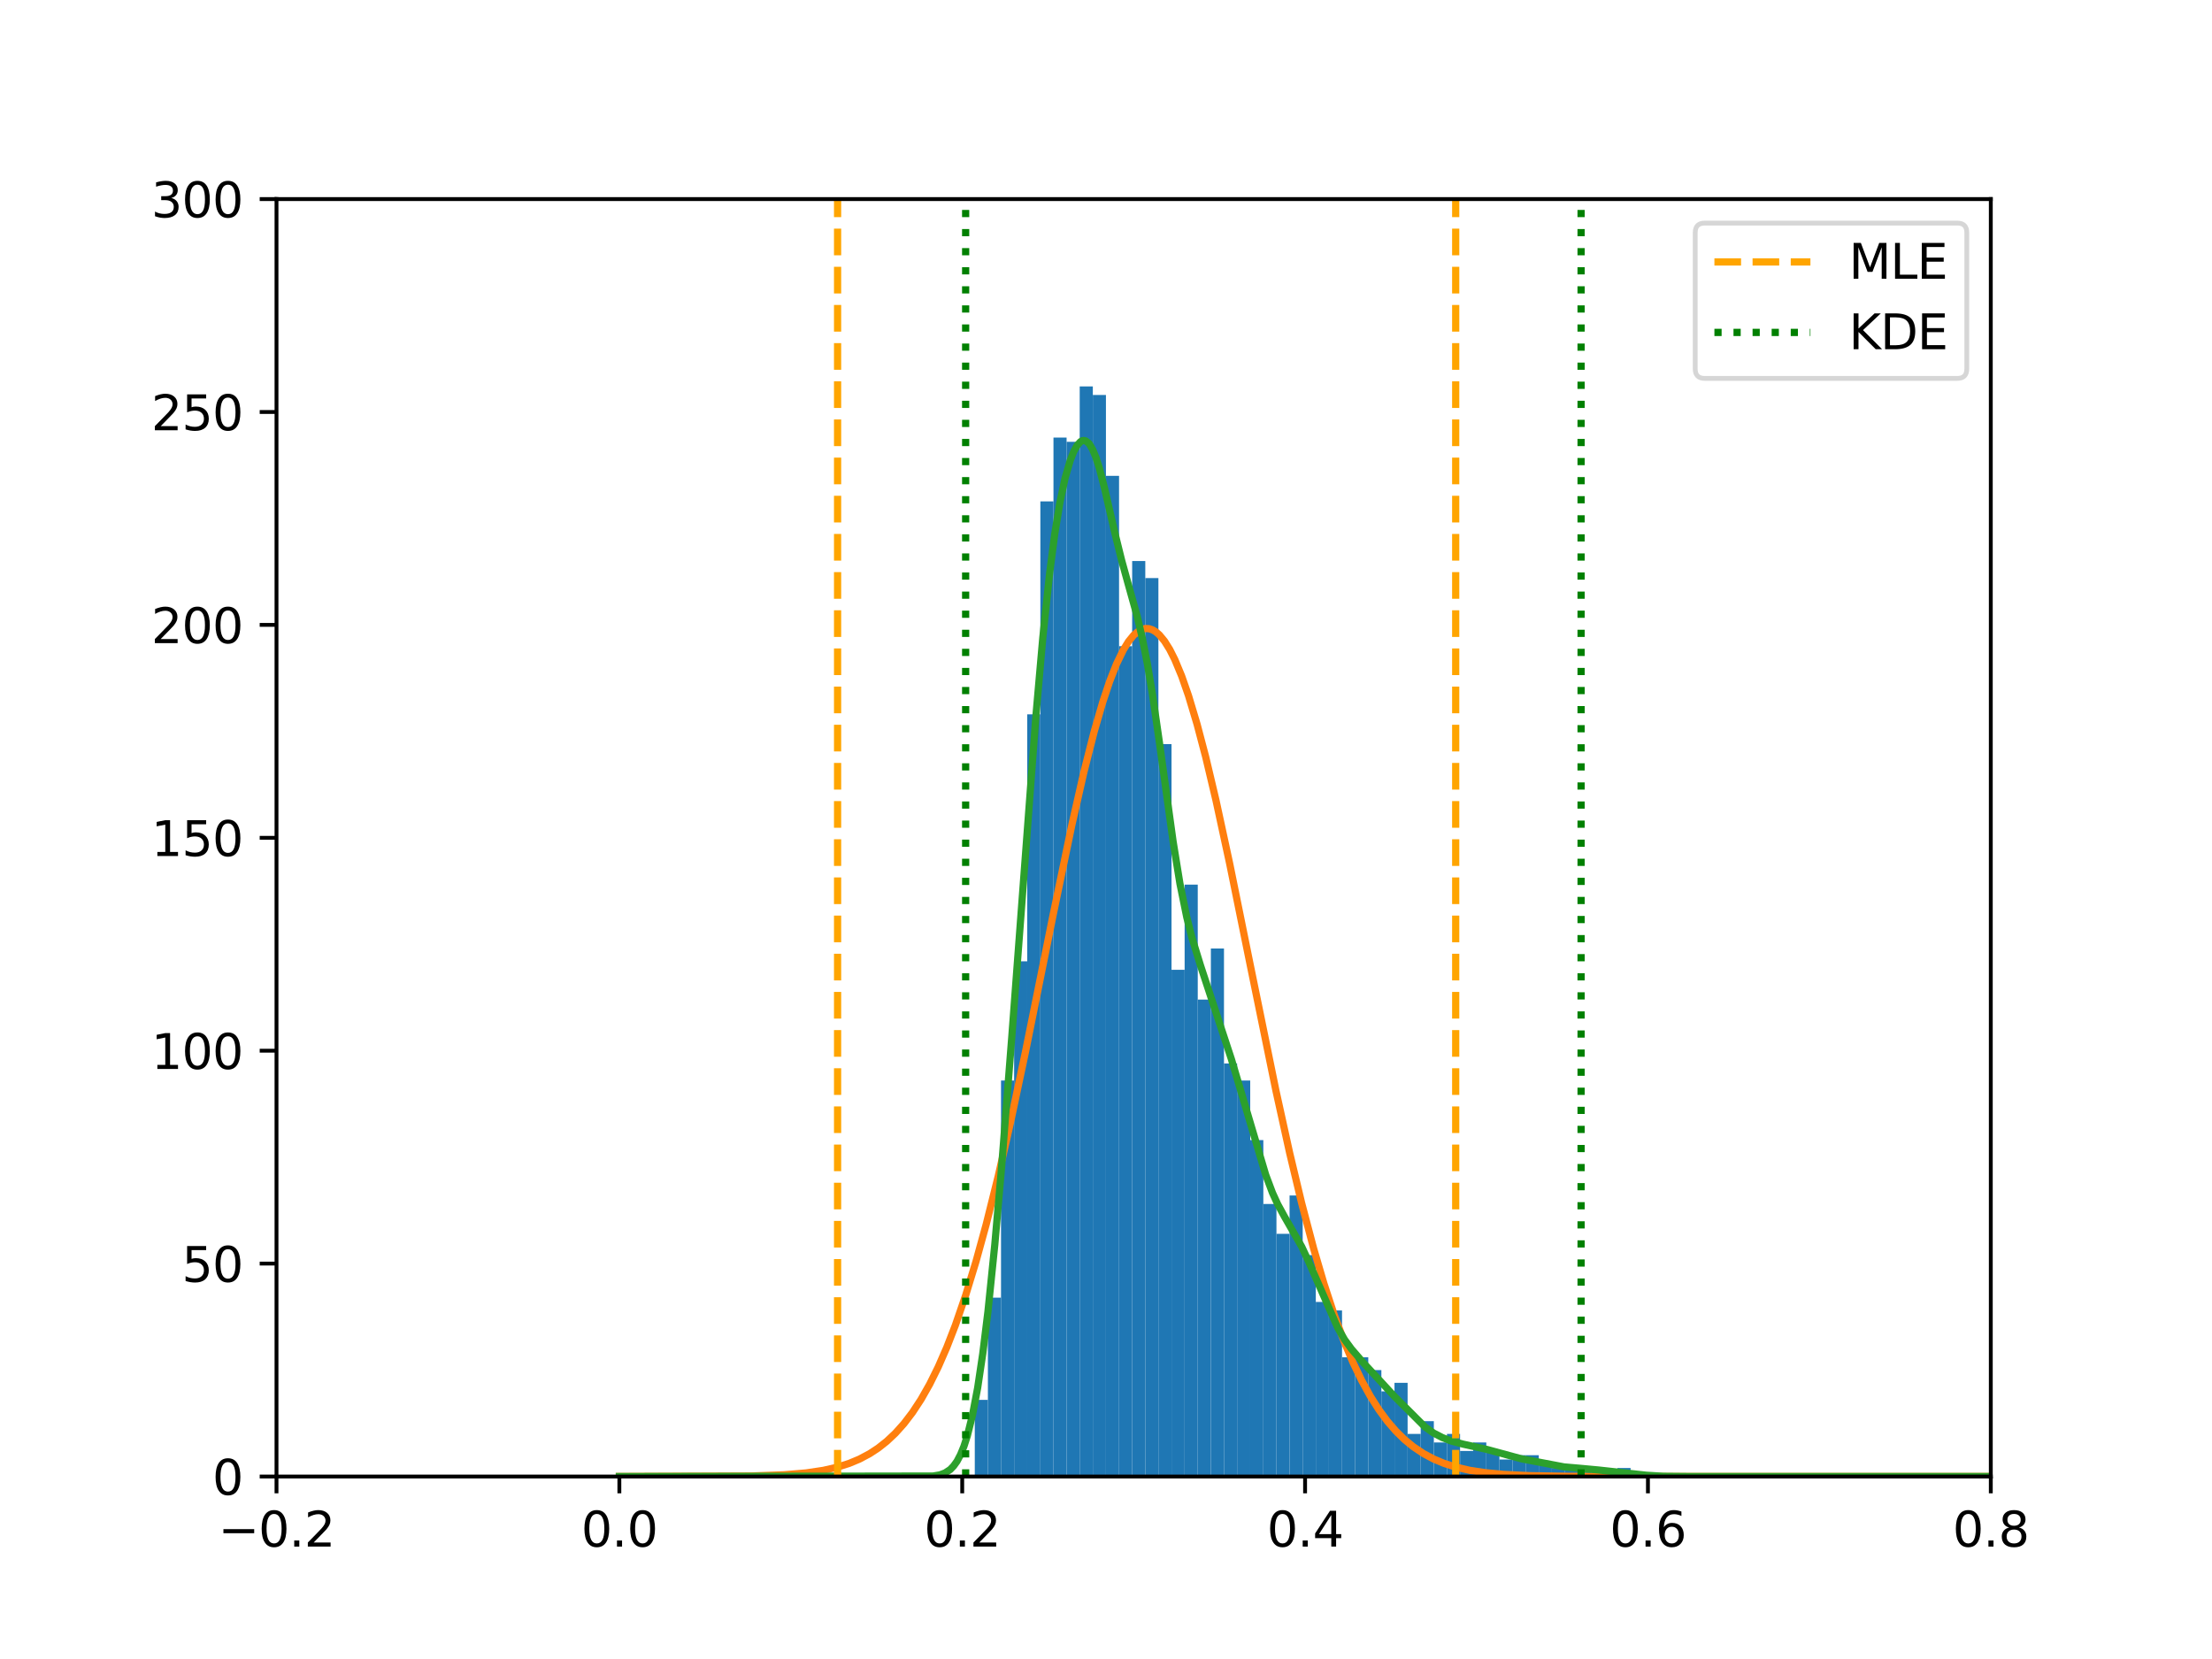 <?xml version="1.0" encoding="utf-8" standalone="no"?>
<!DOCTYPE svg PUBLIC "-//W3C//DTD SVG 1.1//EN"
  "http://www.w3.org/Graphics/SVG/1.1/DTD/svg11.dtd">
<svg xmlns:xlink="http://www.w3.org/1999/xlink" width="460.8pt" height="345.6pt" viewBox="0 0 460.8 345.6" xmlns="http://www.w3.org/2000/svg" version="1.1">
 <defs>
  <style type="text/css">*{stroke-linejoin: round; stroke-linecap: butt}</style>
 </defs>
 <g id="figure_1">
  <g id="patch_1">
   <path d="M 0 345.6 
L 460.8 345.6 
L 460.8 0 
L 0 0 
z
" style="fill: #ffffff"/>
  </g>
  <g id="axes_1">
   <g id="patch_2">
    <path d="M 57.6 307.584 
L 414.72 307.584 
L 414.72 41.472 
L 57.6 41.472 
z
" style="fill: #ffffff"/>
   </g>
   <g id="patch_3">
    <path d="M 203.065 307.584 
L 205.797 307.584 
L 205.797 291.617 
L 203.065 291.617 
z
" clip-path="url(#p4b53a3bd21)" style="fill: #1f77b4"/>
   </g>
   <g id="patch_4">
    <path d="M 205.797 307.584 
L 208.529 307.584 
L 208.529 270.328 
L 205.797 270.328 
z
" clip-path="url(#p4b53a3bd21)" style="fill: #1f77b4"/>
   </g>
   <g id="patch_5">
    <path d="M 208.529 307.584 
L 211.261 307.584 
L 211.261 225.089 
L 208.529 225.089 
z
" clip-path="url(#p4b53a3bd21)" style="fill: #1f77b4"/>
   </g>
   <g id="patch_6">
    <path d="M 211.261 307.584 
L 213.994 307.584 
L 213.994 200.252 
L 211.261 200.252 
z
" clip-path="url(#p4b53a3bd21)" style="fill: #1f77b4"/>
   </g>
   <g id="patch_7">
    <path d="M 213.994 307.584 
L 216.726 307.584 
L 216.726 148.804 
L 213.994 148.804 
z
" clip-path="url(#p4b53a3bd21)" style="fill: #1f77b4"/>
   </g>
   <g id="patch_8">
    <path d="M 216.726 307.584 
L 219.458 307.584 
L 219.458 104.452 
L 216.726 104.452 
z
" clip-path="url(#p4b53a3bd21)" style="fill: #1f77b4"/>
   </g>
   <g id="patch_9">
    <path d="M 219.458 307.584 
L 222.191 307.584 
L 222.191 91.146 
L 219.458 91.146 
z
" clip-path="url(#p4b53a3bd21)" style="fill: #1f77b4"/>
   </g>
   <g id="patch_10">
    <path d="M 222.191 307.584 
L 224.923 307.584 
L 224.923 92.033 
L 222.191 92.033 
z
" clip-path="url(#p4b53a3bd21)" style="fill: #1f77b4"/>
   </g>
   <g id="patch_11">
    <path d="M 224.923 307.584 
L 227.655 307.584 
L 227.655 80.502 
L 224.923 80.502 
z
" clip-path="url(#p4b53a3bd21)" style="fill: #1f77b4"/>
   </g>
   <g id="patch_12">
    <path d="M 227.655 307.584 
L 230.388 307.584 
L 230.388 82.276 
L 227.655 82.276 
z
" clip-path="url(#p4b53a3bd21)" style="fill: #1f77b4"/>
   </g>
   <g id="patch_13">
    <path d="M 230.388 307.584 
L 233.12 307.584 
L 233.12 99.13 
L 230.388 99.13 
z
" clip-path="url(#p4b53a3bd21)" style="fill: #1f77b4"/>
   </g>
   <g id="patch_14">
    <path d="M 233.12 307.584 
L 235.852 307.584 
L 235.852 134.611 
L 233.12 134.611 
z
" clip-path="url(#p4b53a3bd21)" style="fill: #1f77b4"/>
   </g>
   <g id="patch_15">
    <path d="M 235.852 307.584 
L 238.585 307.584 
L 238.585 116.87 
L 235.852 116.87 
z
" clip-path="url(#p4b53a3bd21)" style="fill: #1f77b4"/>
   </g>
   <g id="patch_16">
    <path d="M 238.585 307.584 
L 241.317 307.584 
L 241.317 120.419 
L 238.585 120.419 
z
" clip-path="url(#p4b53a3bd21)" style="fill: #1f77b4"/>
   </g>
   <g id="patch_17">
    <path d="M 241.317 307.584 
L 244.049 307.584 
L 244.049 155.013 
L 241.317 155.013 
z
" clip-path="url(#p4b53a3bd21)" style="fill: #1f77b4"/>
   </g>
   <g id="patch_18">
    <path d="M 244.049 307.584 
L 246.781 307.584 
L 246.781 202.026 
L 244.049 202.026 
z
" clip-path="url(#p4b53a3bd21)" style="fill: #1f77b4"/>
   </g>
   <g id="patch_19">
    <path d="M 246.781 307.584 
L 249.514 307.584 
L 249.514 184.285 
L 246.781 184.285 
z
" clip-path="url(#p4b53a3bd21)" style="fill: #1f77b4"/>
   </g>
   <g id="patch_20">
    <path d="M 249.514 307.584 
L 252.246 307.584 
L 252.246 208.236 
L 249.514 208.236 
z
" clip-path="url(#p4b53a3bd21)" style="fill: #1f77b4"/>
   </g>
   <g id="patch_21">
    <path d="M 252.246 307.584 
L 254.978 307.584 
L 254.978 197.591 
L 252.246 197.591 
z
" clip-path="url(#p4b53a3bd21)" style="fill: #1f77b4"/>
   </g>
   <g id="patch_22">
    <path d="M 254.978 307.584 
L 257.711 307.584 
L 257.711 221.541 
L 254.978 221.541 
z
" clip-path="url(#p4b53a3bd21)" style="fill: #1f77b4"/>
   </g>
   <g id="patch_23">
    <path d="M 257.711 307.584 
L 260.443 307.584 
L 260.443 225.089 
L 257.711 225.089 
z
" clip-path="url(#p4b53a3bd21)" style="fill: #1f77b4"/>
   </g>
   <g id="patch_24">
    <path d="M 260.443 307.584 
L 263.175 307.584 
L 263.175 237.508 
L 260.443 237.508 
z
" clip-path="url(#p4b53a3bd21)" style="fill: #1f77b4"/>
   </g>
   <g id="patch_25">
    <path d="M 263.175 307.584 
L 265.908 307.584 
L 265.908 250.813 
L 263.175 250.813 
z
" clip-path="url(#p4b53a3bd21)" style="fill: #1f77b4"/>
   </g>
   <g id="patch_26">
    <path d="M 265.908 307.584 
L 268.64 307.584 
L 268.64 257.023 
L 265.908 257.023 
z
" clip-path="url(#p4b53a3bd21)" style="fill: #1f77b4"/>
   </g>
   <g id="patch_27">
    <path d="M 268.64 307.584 
L 271.372 307.584 
L 271.372 249.039 
L 268.64 249.039 
z
" clip-path="url(#p4b53a3bd21)" style="fill: #1f77b4"/>
   </g>
   <g id="patch_28">
    <path d="M 271.372 307.584 
L 274.104 307.584 
L 274.104 261.458 
L 271.372 261.458 
z
" clip-path="url(#p4b53a3bd21)" style="fill: #1f77b4"/>
   </g>
   <g id="patch_29">
    <path d="M 274.104 307.584 
L 276.837 307.584 
L 276.837 271.215 
L 274.104 271.215 
z
" clip-path="url(#p4b53a3bd21)" style="fill: #1f77b4"/>
   </g>
   <g id="patch_30">
    <path d="M 276.837 307.584 
L 279.569 307.584 
L 279.569 272.989 
L 276.837 272.989 
z
" clip-path="url(#p4b53a3bd21)" style="fill: #1f77b4"/>
   </g>
   <g id="patch_31">
    <path d="M 279.569 307.584 
L 282.301 307.584 
L 282.301 282.747 
L 279.569 282.747 
z
" clip-path="url(#p4b53a3bd21)" style="fill: #1f77b4"/>
   </g>
   <g id="patch_32">
    <path d="M 282.301 307.584 
L 285.034 307.584 
L 285.034 282.747 
L 282.301 282.747 
z
" clip-path="url(#p4b53a3bd21)" style="fill: #1f77b4"/>
   </g>
   <g id="patch_33">
    <path d="M 285.034 307.584 
L 287.766 307.584 
L 287.766 285.408 
L 285.034 285.408 
z
" clip-path="url(#p4b53a3bd21)" style="fill: #1f77b4"/>
   </g>
   <g id="patch_34">
    <path d="M 287.766 307.584 
L 290.498 307.584 
L 290.498 289.843 
L 287.766 289.843 
z
" clip-path="url(#p4b53a3bd21)" style="fill: #1f77b4"/>
   </g>
   <g id="patch_35">
    <path d="M 290.498 307.584 
L 293.231 307.584 
L 293.231 288.069 
L 290.498 288.069 
z
" clip-path="url(#p4b53a3bd21)" style="fill: #1f77b4"/>
   </g>
   <g id="patch_36">
    <path d="M 293.231 307.584 
L 295.963 307.584 
L 295.963 298.714 
L 293.231 298.714 
z
" clip-path="url(#p4b53a3bd21)" style="fill: #1f77b4"/>
   </g>
   <g id="patch_37">
    <path d="M 295.963 307.584 
L 298.695 307.584 
L 298.695 296.052 
L 295.963 296.052 
z
" clip-path="url(#p4b53a3bd21)" style="fill: #1f77b4"/>
   </g>
   <g id="patch_38">
    <path d="M 298.695 307.584 
L 301.427 307.584 
L 301.427 300.488 
L 298.695 300.488 
z
" clip-path="url(#p4b53a3bd21)" style="fill: #1f77b4"/>
   </g>
   <g id="patch_39">
    <path d="M 301.427 307.584 
L 304.16 307.584 
L 304.16 298.714 
L 301.427 298.714 
z
" clip-path="url(#p4b53a3bd21)" style="fill: #1f77b4"/>
   </g>
   <g id="patch_40">
    <path d="M 304.16 307.584 
L 306.892 307.584 
L 306.892 302.262 
L 304.16 302.262 
z
" clip-path="url(#p4b53a3bd21)" style="fill: #1f77b4"/>
   </g>
   <g id="patch_41">
    <path d="M 306.892 307.584 
L 309.624 307.584 
L 309.624 300.488 
L 306.892 300.488 
z
" clip-path="url(#p4b53a3bd21)" style="fill: #1f77b4"/>
   </g>
   <g id="patch_42">
    <path d="M 309.624 307.584 
L 312.357 307.584 
L 312.357 302.262 
L 309.624 302.262 
z
" clip-path="url(#p4b53a3bd21)" style="fill: #1f77b4"/>
   </g>
   <g id="patch_43">
    <path d="M 312.357 307.584 
L 315.089 307.584 
L 315.089 304.036 
L 312.357 304.036 
z
" clip-path="url(#p4b53a3bd21)" style="fill: #1f77b4"/>
   </g>
   <g id="patch_44">
    <path d="M 315.089 307.584 
L 317.821 307.584 
L 317.821 303.149 
L 315.089 303.149 
z
" clip-path="url(#p4b53a3bd21)" style="fill: #1f77b4"/>
   </g>
   <g id="patch_45">
    <path d="M 317.821 307.584 
L 320.554 307.584 
L 320.554 303.149 
L 317.821 303.149 
z
" clip-path="url(#p4b53a3bd21)" style="fill: #1f77b4"/>
   </g>
   <g id="patch_46">
    <path d="M 320.554 307.584 
L 323.286 307.584 
L 323.286 304.923 
L 320.554 304.923 
z
" clip-path="url(#p4b53a3bd21)" style="fill: #1f77b4"/>
   </g>
   <g id="patch_47">
    <path d="M 323.286 307.584 
L 326.018 307.584 
L 326.018 305.81 
L 323.286 305.81 
z
" clip-path="url(#p4b53a3bd21)" style="fill: #1f77b4"/>
   </g>
   <g id="patch_48">
    <path d="M 326.018 307.584 
L 328.75 307.584 
L 328.75 305.81 
L 326.018 305.81 
z
" clip-path="url(#p4b53a3bd21)" style="fill: #1f77b4"/>
   </g>
   <g id="patch_49">
    <path d="M 328.75 307.584 
L 331.483 307.584 
L 331.483 305.81 
L 328.75 305.81 
z
" clip-path="url(#p4b53a3bd21)" style="fill: #1f77b4"/>
   </g>
   <g id="patch_50">
    <path d="M 331.483 307.584 
L 334.215 307.584 
L 334.215 305.81 
L 331.483 305.81 
z
" clip-path="url(#p4b53a3bd21)" style="fill: #1f77b4"/>
   </g>
   <g id="patch_51">
    <path d="M 334.215 307.584 
L 336.947 307.584 
L 336.947 307.584 
L 334.215 307.584 
z
" clip-path="url(#p4b53a3bd21)" style="fill: #1f77b4"/>
   </g>
   <g id="patch_52">
    <path d="M 336.947 307.584 
L 339.68 307.584 
L 339.68 305.81 
L 336.947 305.81 
z
" clip-path="url(#p4b53a3bd21)" style="fill: #1f77b4"/>
   </g>
   <g id="matplotlib.axis_1">
    <g id="xtick_1">
     <g id="line2d_1">
      <defs>
       <path id="mc265579cca" d="M 0 0 
L 0 3.5 
" style="stroke: #000000; stroke-width: 0.8"/>
      </defs>
      <g>
       <use xlink:href="#mc265579cca" x="57.6" y="307.584" style="stroke: #000000; stroke-width: 0.8"/>
      </g>
     </g>
     <g id="text_1">
      <!-- −0.2 -->
      <g transform="translate(45.459 322.182) scale(0.1 -0.1)">
       <defs>
        <path id="DejaVuSans-2212" d="M 678 2272 
L 4684 2272 
L 4684 1741 
L 678 1741 
L 678 2272 
z
" transform="scale(0.016)"/>
        <path id="DejaVuSans-30" d="M 2034 4250 
Q 1547 4250 1301 3770 
Q 1056 3291 1056 2328 
Q 1056 1369 1301 889 
Q 1547 409 2034 409 
Q 2525 409 2770 889 
Q 3016 1369 3016 2328 
Q 3016 3291 2770 3770 
Q 2525 4250 2034 4250 
z
M 2034 4750 
Q 2819 4750 3233 4129 
Q 3647 3509 3647 2328 
Q 3647 1150 3233 529 
Q 2819 -91 2034 -91 
Q 1250 -91 836 529 
Q 422 1150 422 2328 
Q 422 3509 836 4129 
Q 1250 4750 2034 4750 
z
" transform="scale(0.016)"/>
        <path id="DejaVuSans-2e" d="M 684 794 
L 1344 794 
L 1344 0 
L 684 0 
L 684 794 
z
" transform="scale(0.016)"/>
        <path id="DejaVuSans-32" d="M 1228 531 
L 3431 531 
L 3431 0 
L 469 0 
L 469 531 
Q 828 903 1448 1529 
Q 2069 2156 2228 2338 
Q 2531 2678 2651 2914 
Q 2772 3150 2772 3378 
Q 2772 3750 2511 3984 
Q 2250 4219 1831 4219 
Q 1534 4219 1204 4116 
Q 875 4013 500 3803 
L 500 4441 
Q 881 4594 1212 4672 
Q 1544 4750 1819 4750 
Q 2544 4750 2975 4387 
Q 3406 4025 3406 3419 
Q 3406 3131 3298 2873 
Q 3191 2616 2906 2266 
Q 2828 2175 2409 1742 
Q 1991 1309 1228 531 
z
" transform="scale(0.016)"/>
       </defs>
       <use xlink:href="#DejaVuSans-2212"/>
       <use xlink:href="#DejaVuSans-30" x="83.789"/>
       <use xlink:href="#DejaVuSans-2e" x="147.412"/>
       <use xlink:href="#DejaVuSans-32" x="179.199"/>
      </g>
     </g>
    </g>
    <g id="xtick_2">
     <g id="line2d_2">
      <g>
       <use xlink:href="#mc265579cca" x="129.024" y="307.584" style="stroke: #000000; stroke-width: 0.8"/>
      </g>
     </g>
     <g id="text_2">
      <!-- 0.0 -->
      <g transform="translate(121.072 322.182) scale(0.1 -0.1)">
       <use xlink:href="#DejaVuSans-30"/>
       <use xlink:href="#DejaVuSans-2e" x="63.623"/>
       <use xlink:href="#DejaVuSans-30" x="95.41"/>
      </g>
     </g>
    </g>
    <g id="xtick_3">
     <g id="line2d_3">
      <g>
       <use xlink:href="#mc265579cca" x="200.448" y="307.584" style="stroke: #000000; stroke-width: 0.8"/>
      </g>
     </g>
     <g id="text_3">
      <!-- 0.2 -->
      <g transform="translate(192.496 322.182) scale(0.1 -0.1)">
       <use xlink:href="#DejaVuSans-30"/>
       <use xlink:href="#DejaVuSans-2e" x="63.623"/>
       <use xlink:href="#DejaVuSans-32" x="95.41"/>
      </g>
     </g>
    </g>
    <g id="xtick_4">
     <g id="line2d_4">
      <g>
       <use xlink:href="#mc265579cca" x="271.872" y="307.584" style="stroke: #000000; stroke-width: 0.8"/>
      </g>
     </g>
     <g id="text_4">
      <!-- 0.4 -->
      <g transform="translate(263.92 322.182) scale(0.1 -0.1)">
       <defs>
        <path id="DejaVuSans-34" d="M 2419 4116 
L 825 1625 
L 2419 1625 
L 2419 4116 
z
M 2253 4666 
L 3047 4666 
L 3047 1625 
L 3713 1625 
L 3713 1100 
L 3047 1100 
L 3047 0 
L 2419 0 
L 2419 1100 
L 313 1100 
L 313 1709 
L 2253 4666 
z
" transform="scale(0.016)"/>
       </defs>
       <use xlink:href="#DejaVuSans-30"/>
       <use xlink:href="#DejaVuSans-2e" x="63.623"/>
       <use xlink:href="#DejaVuSans-34" x="95.41"/>
      </g>
     </g>
    </g>
    <g id="xtick_5">
     <g id="line2d_5">
      <g>
       <use xlink:href="#mc265579cca" x="343.296" y="307.584" style="stroke: #000000; stroke-width: 0.8"/>
      </g>
     </g>
     <g id="text_5">
      <!-- 0.6 -->
      <g transform="translate(335.344 322.182) scale(0.1 -0.1)">
       <defs>
        <path id="DejaVuSans-36" d="M 2113 2584 
Q 1688 2584 1439 2293 
Q 1191 2003 1191 1497 
Q 1191 994 1439 701 
Q 1688 409 2113 409 
Q 2538 409 2786 701 
Q 3034 994 3034 1497 
Q 3034 2003 2786 2293 
Q 2538 2584 2113 2584 
z
M 3366 4563 
L 3366 3988 
Q 3128 4100 2886 4159 
Q 2644 4219 2406 4219 
Q 1781 4219 1451 3797 
Q 1122 3375 1075 2522 
Q 1259 2794 1537 2939 
Q 1816 3084 2150 3084 
Q 2853 3084 3261 2657 
Q 3669 2231 3669 1497 
Q 3669 778 3244 343 
Q 2819 -91 2113 -91 
Q 1303 -91 875 529 
Q 447 1150 447 2328 
Q 447 3434 972 4092 
Q 1497 4750 2381 4750 
Q 2619 4750 2861 4703 
Q 3103 4656 3366 4563 
z
" transform="scale(0.016)"/>
       </defs>
       <use xlink:href="#DejaVuSans-30"/>
       <use xlink:href="#DejaVuSans-2e" x="63.623"/>
       <use xlink:href="#DejaVuSans-36" x="95.41"/>
      </g>
     </g>
    </g>
    <g id="xtick_6">
     <g id="line2d_6">
      <g>
       <use xlink:href="#mc265579cca" x="414.72" y="307.584" style="stroke: #000000; stroke-width: 0.8"/>
      </g>
     </g>
     <g id="text_6">
      <!-- 0.8 -->
      <g transform="translate(406.768 322.182) scale(0.1 -0.1)">
       <defs>
        <path id="DejaVuSans-38" d="M 2034 2216 
Q 1584 2216 1326 1975 
Q 1069 1734 1069 1313 
Q 1069 891 1326 650 
Q 1584 409 2034 409 
Q 2484 409 2743 651 
Q 3003 894 3003 1313 
Q 3003 1734 2745 1975 
Q 2488 2216 2034 2216 
z
M 1403 2484 
Q 997 2584 770 2862 
Q 544 3141 544 3541 
Q 544 4100 942 4425 
Q 1341 4750 2034 4750 
Q 2731 4750 3128 4425 
Q 3525 4100 3525 3541 
Q 3525 3141 3298 2862 
Q 3072 2584 2669 2484 
Q 3125 2378 3379 2068 
Q 3634 1759 3634 1313 
Q 3634 634 3220 271 
Q 2806 -91 2034 -91 
Q 1263 -91 848 271 
Q 434 634 434 1313 
Q 434 1759 690 2068 
Q 947 2378 1403 2484 
z
M 1172 3481 
Q 1172 3119 1398 2916 
Q 1625 2713 2034 2713 
Q 2441 2713 2670 2916 
Q 2900 3119 2900 3481 
Q 2900 3844 2670 4047 
Q 2441 4250 2034 4250 
Q 1625 4250 1398 4047 
Q 1172 3844 1172 3481 
z
" transform="scale(0.016)"/>
       </defs>
       <use xlink:href="#DejaVuSans-30"/>
       <use xlink:href="#DejaVuSans-2e" x="63.623"/>
       <use xlink:href="#DejaVuSans-38" x="95.41"/>
      </g>
     </g>
    </g>
   </g>
   <g id="matplotlib.axis_2">
    <g id="ytick_1">
     <g id="line2d_7">
      <defs>
       <path id="m9dc671b446" d="M 0 0 
L -3.5 0 
" style="stroke: #000000; stroke-width: 0.8"/>
      </defs>
      <g>
       <use xlink:href="#m9dc671b446" x="57.6" y="307.584" style="stroke: #000000; stroke-width: 0.8"/>
      </g>
     </g>
     <g id="text_7">
      <!-- 0 -->
      <g transform="translate(44.237 311.383) scale(0.1 -0.1)">
       <use xlink:href="#DejaVuSans-30"/>
      </g>
     </g>
    </g>
    <g id="ytick_2">
     <g id="line2d_8">
      <g>
       <use xlink:href="#m9dc671b446" x="57.6" y="263.232" style="stroke: #000000; stroke-width: 0.8"/>
      </g>
     </g>
     <g id="text_8">
      <!-- 50 -->
      <g transform="translate(37.875 267.031) scale(0.1 -0.1)">
       <defs>
        <path id="DejaVuSans-35" d="M 691 4666 
L 3169 4666 
L 3169 4134 
L 1269 4134 
L 1269 2991 
Q 1406 3038 1543 3061 
Q 1681 3084 1819 3084 
Q 2600 3084 3056 2656 
Q 3513 2228 3513 1497 
Q 3513 744 3044 326 
Q 2575 -91 1722 -91 
Q 1428 -91 1123 -41 
Q 819 9 494 109 
L 494 744 
Q 775 591 1075 516 
Q 1375 441 1709 441 
Q 2250 441 2565 725 
Q 2881 1009 2881 1497 
Q 2881 1984 2565 2268 
Q 2250 2553 1709 2553 
Q 1456 2553 1204 2497 
Q 953 2441 691 2322 
L 691 4666 
z
" transform="scale(0.016)"/>
       </defs>
       <use xlink:href="#DejaVuSans-35"/>
       <use xlink:href="#DejaVuSans-30" x="63.623"/>
      </g>
     </g>
    </g>
    <g id="ytick_3">
     <g id="line2d_9">
      <g>
       <use xlink:href="#m9dc671b446" x="57.6" y="218.88" style="stroke: #000000; stroke-width: 0.8"/>
      </g>
     </g>
     <g id="text_9">
      <!-- 100 -->
      <g transform="translate(31.512 222.679) scale(0.1 -0.1)">
       <defs>
        <path id="DejaVuSans-31" d="M 794 531 
L 1825 531 
L 1825 4091 
L 703 3866 
L 703 4441 
L 1819 4666 
L 2450 4666 
L 2450 531 
L 3481 531 
L 3481 0 
L 794 0 
L 794 531 
z
" transform="scale(0.016)"/>
       </defs>
       <use xlink:href="#DejaVuSans-31"/>
       <use xlink:href="#DejaVuSans-30" x="63.623"/>
       <use xlink:href="#DejaVuSans-30" x="127.246"/>
      </g>
     </g>
    </g>
    <g id="ytick_4">
     <g id="line2d_10">
      <g>
       <use xlink:href="#m9dc671b446" x="57.6" y="174.528" style="stroke: #000000; stroke-width: 0.8"/>
      </g>
     </g>
     <g id="text_10">
      <!-- 150 -->
      <g transform="translate(31.512 178.327) scale(0.1 -0.1)">
       <use xlink:href="#DejaVuSans-31"/>
       <use xlink:href="#DejaVuSans-35" x="63.623"/>
       <use xlink:href="#DejaVuSans-30" x="127.246"/>
      </g>
     </g>
    </g>
    <g id="ytick_5">
     <g id="line2d_11">
      <g>
       <use xlink:href="#m9dc671b446" x="57.6" y="130.176" style="stroke: #000000; stroke-width: 0.8"/>
      </g>
     </g>
     <g id="text_11">
      <!-- 200 -->
      <g transform="translate(31.512 133.975) scale(0.1 -0.1)">
       <use xlink:href="#DejaVuSans-32"/>
       <use xlink:href="#DejaVuSans-30" x="63.623"/>
       <use xlink:href="#DejaVuSans-30" x="127.246"/>
      </g>
     </g>
    </g>
    <g id="ytick_6">
     <g id="line2d_12">
      <g>
       <use xlink:href="#m9dc671b446" x="57.6" y="85.824" style="stroke: #000000; stroke-width: 0.8"/>
      </g>
     </g>
     <g id="text_12">
      <!-- 250 -->
      <g transform="translate(31.512 89.623) scale(0.1 -0.1)">
       <use xlink:href="#DejaVuSans-32"/>
       <use xlink:href="#DejaVuSans-35" x="63.623"/>
       <use xlink:href="#DejaVuSans-30" x="127.246"/>
      </g>
     </g>
    </g>
    <g id="ytick_7">
     <g id="line2d_13">
      <g>
       <use xlink:href="#m9dc671b446" x="57.6" y="41.472" style="stroke: #000000; stroke-width: 0.8"/>
      </g>
     </g>
     <g id="text_13">
      <!-- 300 -->
      <g transform="translate(31.512 45.271) scale(0.1 -0.1)">
       <defs>
        <path id="DejaVuSans-33" d="M 2597 2516 
Q 3050 2419 3304 2112 
Q 3559 1806 3559 1356 
Q 3559 666 3084 287 
Q 2609 -91 1734 -91 
Q 1441 -91 1130 -33 
Q 819 25 488 141 
L 488 750 
Q 750 597 1062 519 
Q 1375 441 1716 441 
Q 2309 441 2620 675 
Q 2931 909 2931 1356 
Q 2931 1769 2642 2001 
Q 2353 2234 1838 2234 
L 1294 2234 
L 1294 2753 
L 1863 2753 
Q 2328 2753 2575 2939 
Q 2822 3125 2822 3475 
Q 2822 3834 2567 4026 
Q 2313 4219 1838 4219 
Q 1578 4219 1281 4162 
Q 984 4106 628 3988 
L 628 4550 
Q 988 4650 1302 4700 
Q 1616 4750 1894 4750 
Q 2613 4750 3031 4423 
Q 3450 4097 3450 3541 
Q 3450 3153 3228 2886 
Q 3006 2619 2597 2516 
z
" transform="scale(0.016)"/>
       </defs>
       <use xlink:href="#DejaVuSans-33"/>
       <use xlink:href="#DejaVuSans-30" x="63.623"/>
       <use xlink:href="#DejaVuSans-30" x="127.246"/>
      </g>
     </g>
    </g>
   </g>
   <g id="line2d_14">
    <path d="M 129.024 307.584 
L 156.522 307.472 
L 163.308 307.225 
L 167.95 306.833 
L 171.521 306.3 
L 174.378 305.651 
L 176.878 304.859 
L 179.021 303.966 
L 181.164 302.828 
L 182.949 301.656 
L 184.735 300.247 
L 186.52 298.565 
L 188.306 296.573 
L 190.092 294.235 
L 191.877 291.512 
L 193.663 288.367 
L 195.448 284.765 
L 197.234 280.675 
L 199.02 276.07 
L 201.162 269.84 
L 203.305 262.826 
L 205.448 255.036 
L 207.948 245.01 
L 210.447 234.076 
L 213.661 218.951 
L 219.375 190.63 
L 223.304 171.771 
L 225.804 160.798 
L 227.946 152.376 
L 229.732 146.223 
L 231.16 141.953 
L 232.589 138.321 
L 234.017 135.375 
L 235.089 133.638 
L 236.16 132.32 
L 237.231 131.433 
L 237.946 131.083 
L 238.66 130.929 
L 239.374 130.97 
L 240.088 131.206 
L 240.803 131.637 
L 241.517 132.262 
L 242.588 133.556 
L 243.66 135.271 
L 244.731 137.393 
L 246.159 140.83 
L 247.588 144.92 
L 249.373 150.872 
L 251.159 157.647 
L 253.302 166.685 
L 256.159 179.889 
L 260.444 201.013 
L 265.801 227.21 
L 268.658 240.177 
L 271.158 250.629 
L 273.658 260.109 
L 275.8 267.404 
L 277.943 273.916 
L 280.086 279.652 
L 281.871 283.86 
L 283.657 287.572 
L 285.443 290.821 
L 287.228 293.638 
L 289.014 296.063 
L 290.799 298.131 
L 292.585 299.882 
L 294.371 301.351 
L 296.513 302.794 
L 298.656 303.939 
L 300.799 304.838 
L 303.299 305.635 
L 306.156 306.289 
L 309.37 306.783 
L 313.298 307.152 
L 318.655 307.408 
L 326.868 307.545 
L 347.224 307.583 
L 461.8 307.584 
L 461.8 307.584 
" clip-path="url(#p4b53a3bd21)" style="fill: none; stroke: #ff7f0e; stroke-width: 1.5; stroke-linecap: square"/>
   </g>
   <g id="line2d_15">
    <path d="M 129.024 307.584 
L 194.377 307.479 
L 195.805 307.24 
L 196.877 306.837 
L 197.948 306.133 
L 198.662 305.387 
L 199.377 304.393 
L 200.091 303.032 
L 200.805 301.294 
L 201.519 299.08 
L 202.591 294.762 
L 203.662 289.122 
L 204.733 281.945 
L 205.805 273.236 
L 207.233 259.292 
L 208.662 243.011 
L 210.804 215.621 
L 215.804 149.093 
L 217.233 132.868 
L 218.661 119.372 
L 219.732 111.181 
L 220.804 104.654 
L 221.875 99.608 
L 222.947 95.93 
L 223.661 94.116 
L 224.375 92.799 
L 225.089 92.009 
L 225.446 91.806 
L 225.804 91.763 
L 226.161 91.84 
L 226.875 92.393 
L 227.589 93.599 
L 228.303 95.288 
L 229.018 97.538 
L 230.089 101.678 
L 232.232 110.974 
L 233.66 116.74 
L 235.089 121.906 
L 236.874 128.29 
L 237.946 132.853 
L 239.017 138.289 
L 240.088 144.704 
L 241.517 154.583 
L 244.374 175.27 
L 245.802 184.074 
L 247.231 191.1 
L 248.302 195.344 
L 250.088 201.132 
L 256.516 220.627 
L 263.658 244.704 
L 265.087 248.508 
L 266.158 250.85 
L 267.587 253.46 
L 271.158 259.691 
L 272.586 262.743 
L 278.657 276.575 
L 280.086 279.051 
L 281.514 281.005 
L 284.014 283.901 
L 290.442 290.854 
L 296.87 297.276 
L 298.656 298.539 
L 300.442 299.46 
L 302.227 300.163 
L 304.727 300.826 
L 309.727 301.938 
L 316.869 303.88 
L 325.797 305.579 
L 329.368 305.891 
L 332.94 306.221 
L 342.939 307.314 
L 346.51 307.533 
L 352.224 307.584 
L 461.8 307.584 
L 461.8 307.584 
" clip-path="url(#p4b53a3bd21)" style="fill: none; stroke: #2ca02c; stroke-width: 1.5; stroke-linecap: square"/>
   </g>
   <g id="LineCollection_1">
    <path d="M 303.249 307.584 
L 303.249 41.472 
" clip-path="url(#p4b53a3bd21)" style="fill: none; stroke-dasharray: 5.55,2.4; stroke-dashoffset: 0; stroke: #ffa500; stroke-width: 1.5"/>
    <path d="M 174.485 307.584 
L 174.485 41.472 
" clip-path="url(#p4b53a3bd21)" style="fill: none; stroke-dasharray: 5.55,2.4; stroke-dashoffset: 0; stroke: #ffa500; stroke-width: 1.5"/>
   </g>
   <g id="LineCollection_2">
    <path d="M 329.368 307.584 
L 329.368 41.472 
" clip-path="url(#p4b53a3bd21)" style="fill: none; stroke-dasharray: 1.5,2.475; stroke-dashoffset: 0; stroke: #008000; stroke-width: 1.5"/>
    <path d="M 201.162 307.584 
L 201.162 41.472 
" clip-path="url(#p4b53a3bd21)" style="fill: none; stroke-dasharray: 1.5,2.475; stroke-dashoffset: 0; stroke: #008000; stroke-width: 1.5"/>
   </g>
   <g id="patch_53">
    <path d="M 57.6 307.584 
L 57.6 41.472 
" style="fill: none; stroke: #000000; stroke-width: 0.8; stroke-linejoin: miter; stroke-linecap: square"/>
   </g>
   <g id="patch_54">
    <path d="M 414.72 307.584 
L 414.72 41.472 
" style="fill: none; stroke: #000000; stroke-width: 0.8; stroke-linejoin: miter; stroke-linecap: square"/>
   </g>
   <g id="patch_55">
    <path d="M 57.6 307.584 
L 414.72 307.584 
" style="fill: none; stroke: #000000; stroke-width: 0.8; stroke-linejoin: miter; stroke-linecap: square"/>
   </g>
   <g id="patch_56">
    <path d="M 57.6 41.472 
L 414.72 41.472 
" style="fill: none; stroke: #000000; stroke-width: 0.8; stroke-linejoin: miter; stroke-linecap: square"/>
   </g>
   <g id="legend_1">
    <g id="patch_57">
     <path d="M 355.143 78.828 
L 407.72 78.828 
Q 409.72 78.828 409.72 76.828 
L 409.72 48.472 
Q 409.72 46.472 407.72 46.472 
L 355.143 46.472 
Q 353.143 46.472 353.143 48.472 
L 353.143 76.828 
Q 353.143 78.828 355.143 78.828 
z
" style="fill: #ffffff; opacity: 0.8; stroke: #cccccc; stroke-linejoin: miter"/>
    </g>
    <g id="line2d_16">
     <path d="M 357.143 54.57 
L 377.143 54.57 
" style="fill: none; stroke-dasharray: 5.55,2.4; stroke-dashoffset: 0; stroke: #ffa500; stroke-width: 1.5"/>
    </g>
    <g id="text_14">
     <!-- MLE -->
     <g transform="translate(385.143 58.07) scale(0.1 -0.1)">
      <defs>
       <path id="DejaVuSans-4d" d="M 628 4666 
L 1569 4666 
L 2759 1491 
L 3956 4666 
L 4897 4666 
L 4897 0 
L 4281 0 
L 4281 4097 
L 3078 897 
L 2444 897 
L 1241 4097 
L 1241 0 
L 628 0 
L 628 4666 
z
" transform="scale(0.016)"/>
       <path id="DejaVuSans-4c" d="M 628 4666 
L 1259 4666 
L 1259 531 
L 3531 531 
L 3531 0 
L 628 0 
L 628 4666 
z
" transform="scale(0.016)"/>
       <path id="DejaVuSans-45" d="M 628 4666 
L 3578 4666 
L 3578 4134 
L 1259 4134 
L 1259 2753 
L 3481 2753 
L 3481 2222 
L 1259 2222 
L 1259 531 
L 3634 531 
L 3634 0 
L 628 0 
L 628 4666 
z
" transform="scale(0.016)"/>
      </defs>
      <use xlink:href="#DejaVuSans-4d"/>
      <use xlink:href="#DejaVuSans-4c" x="86.279"/>
      <use xlink:href="#DejaVuSans-45" x="141.992"/>
     </g>
    </g>
    <g id="line2d_17">
     <path d="M 357.143 69.249 
L 377.143 69.249 
" style="fill: none; stroke-dasharray: 1.5,2.475; stroke-dashoffset: 0; stroke: #008000; stroke-width: 1.5"/>
    </g>
    <g id="text_15">
     <!-- KDE -->
     <g transform="translate(385.143 72.749) scale(0.1 -0.1)">
      <defs>
       <path id="DejaVuSans-4b" d="M 628 4666 
L 1259 4666 
L 1259 2694 
L 3353 4666 
L 4166 4666 
L 1850 2491 
L 4331 0 
L 3500 0 
L 1259 2247 
L 1259 0 
L 628 0 
L 628 4666 
z
" transform="scale(0.016)"/>
       <path id="DejaVuSans-44" d="M 1259 4147 
L 1259 519 
L 2022 519 
Q 2988 519 3436 956 
Q 3884 1394 3884 2338 
Q 3884 3275 3436 3711 
Q 2988 4147 2022 4147 
L 1259 4147 
z
M 628 4666 
L 1925 4666 
Q 3281 4666 3915 4102 
Q 4550 3538 4550 2338 
Q 4550 1131 3912 565 
Q 3275 0 1925 0 
L 628 0 
L 628 4666 
z
" transform="scale(0.016)"/>
      </defs>
      <use xlink:href="#DejaVuSans-4b"/>
      <use xlink:href="#DejaVuSans-44" x="65.576"/>
      <use xlink:href="#DejaVuSans-45" x="142.578"/>
     </g>
    </g>
   </g>
  </g>
 </g>
 <defs>
  <clipPath id="p4b53a3bd21">
   <rect x="57.6" y="41.472" width="357.12" height="266.112"/>
  </clipPath>
 </defs>
</svg>
